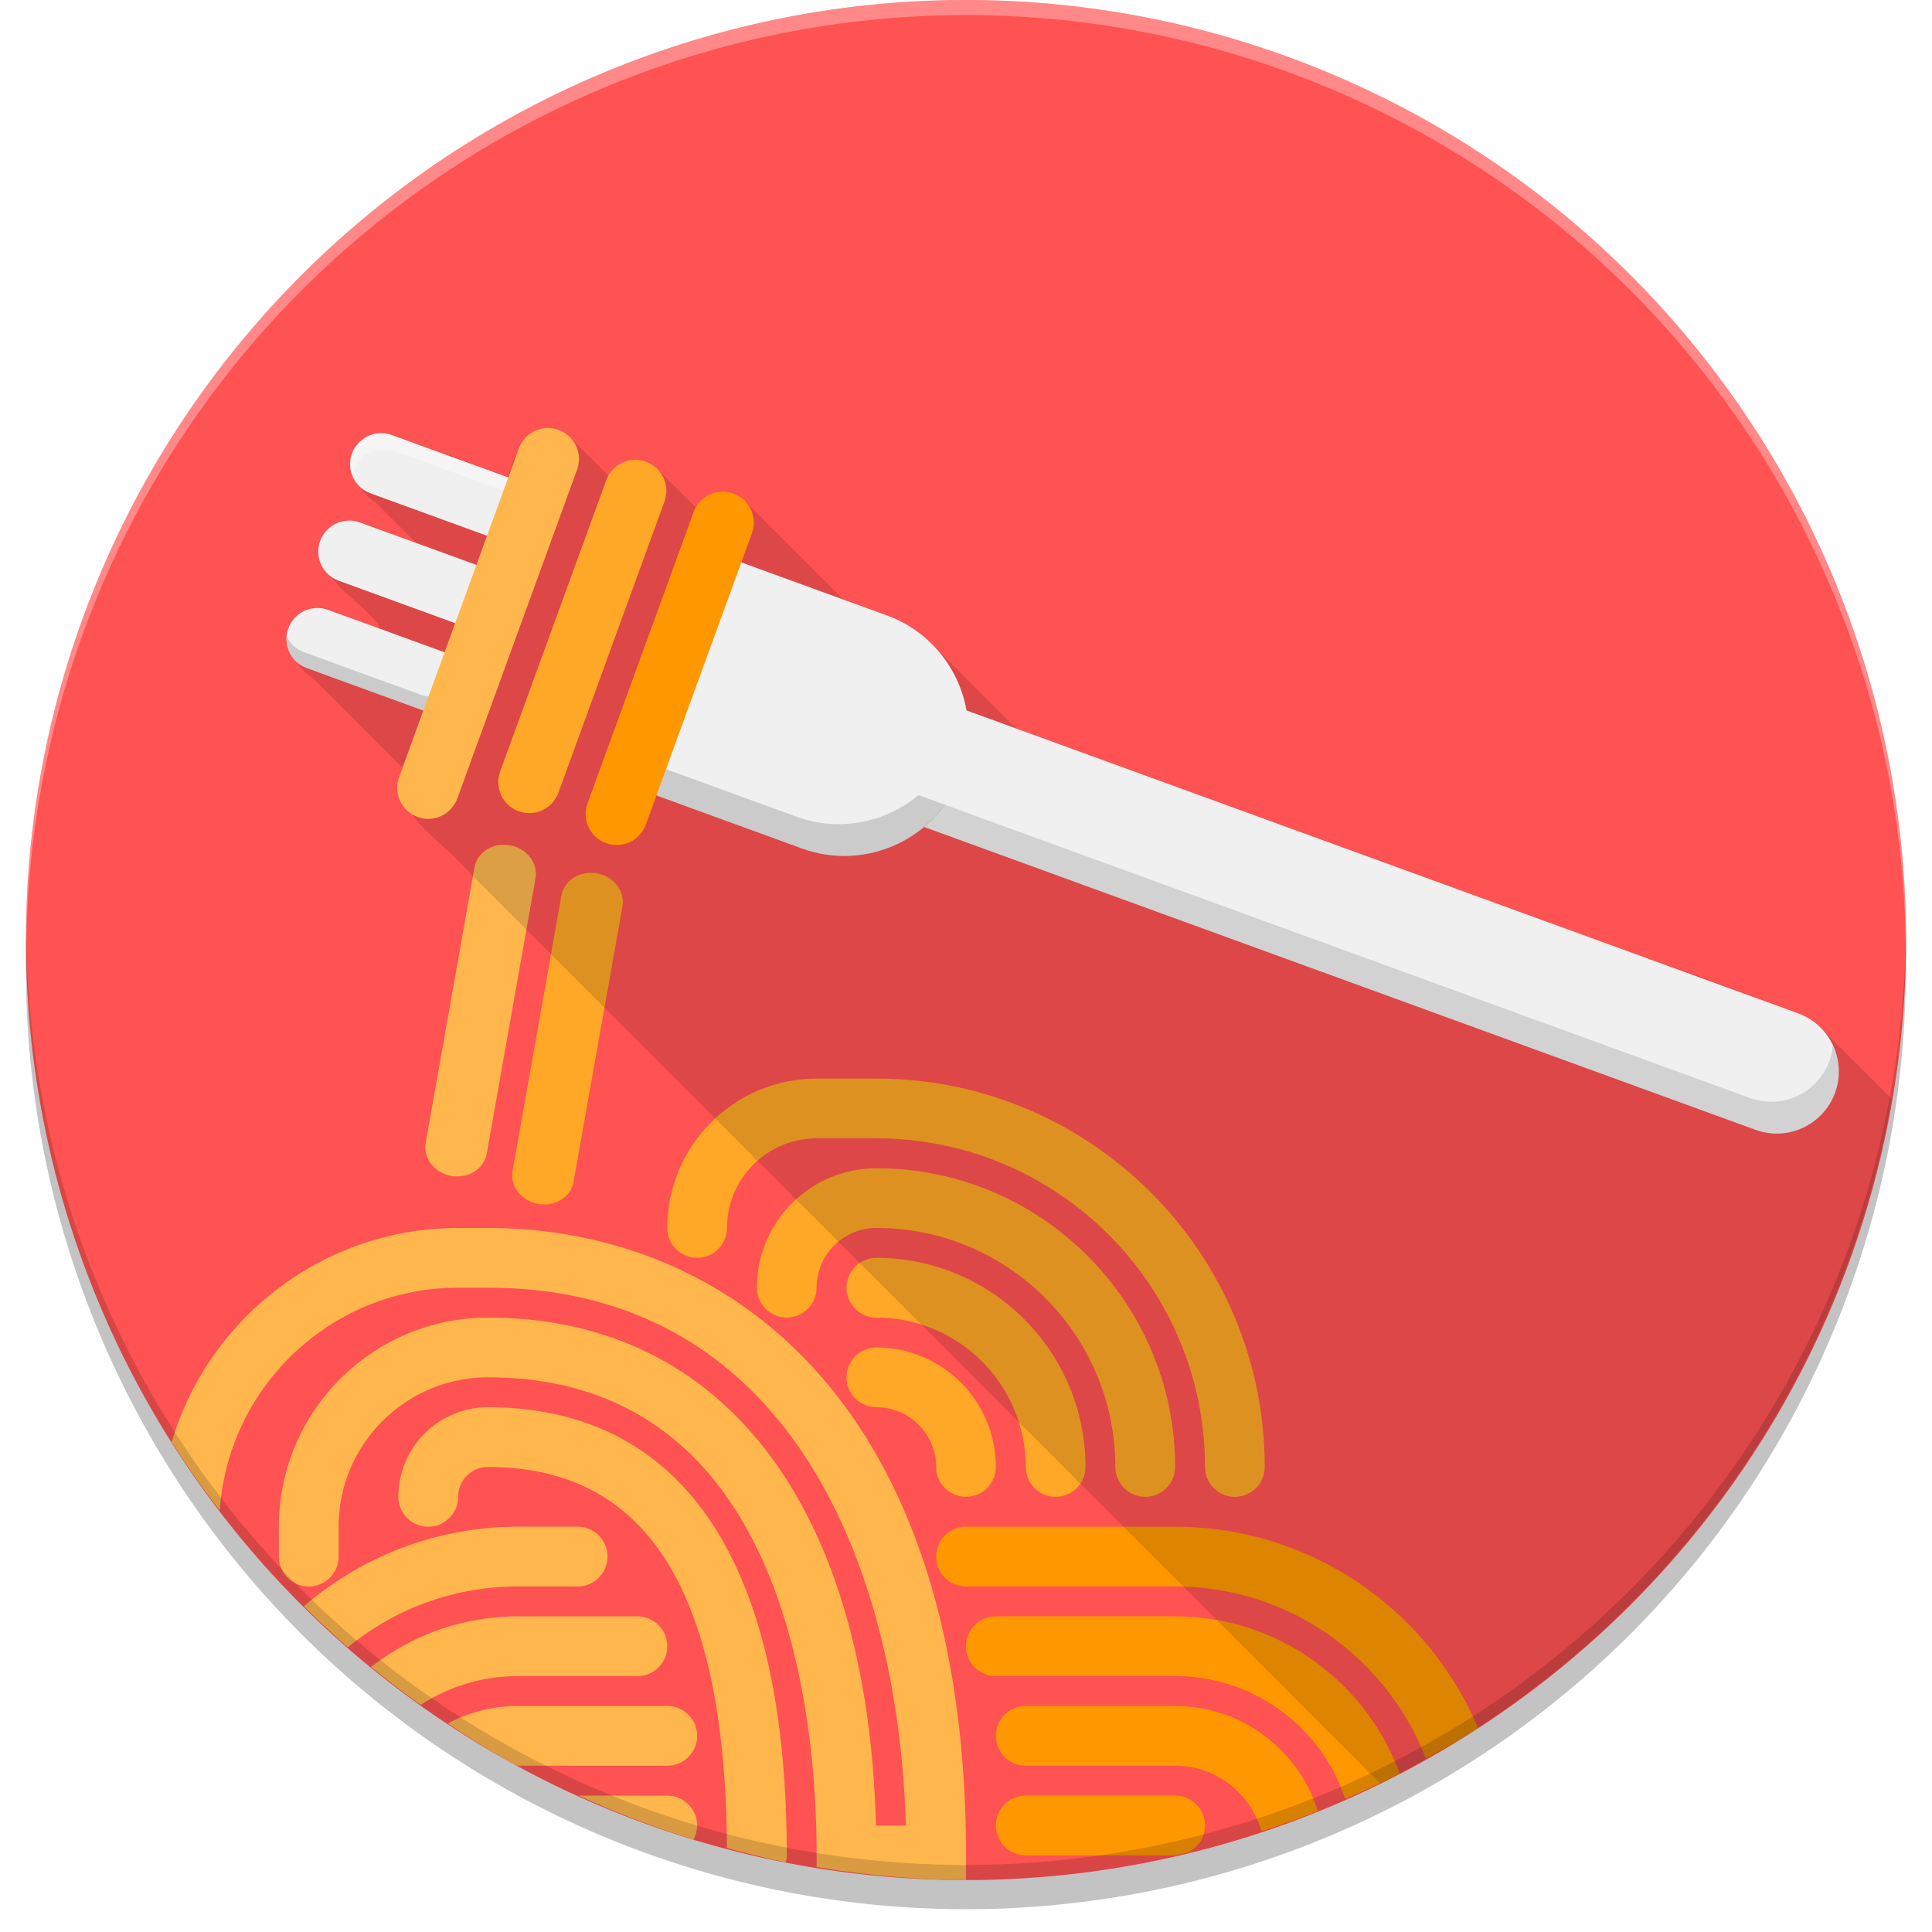 <?xml version="1.0" encoding="UTF-8" standalone="no"?>
<!-- Created with Inkscape (http://www.inkscape.org/) -->

<svg
   xmlns:dc="http://purl.org/dc/elements/1.1/"
   xmlns:cc="http://creativecommons.org/ns#"
   xmlns:rdf="http://www.w3.org/1999/02/22-rdf-syntax-ns#"
   xmlns:svg="http://www.w3.org/2000/svg"
   xmlns="http://www.w3.org/2000/svg"
   xmlns:sodipodi="http://sodipodi.sourceforge.net/DTD/sodipodi-0.dtd"
   xmlns:inkscape="http://www.inkscape.org/namespaces/inkscape"
   inkscape:export-ydpi="72"
   inkscape:export-xdpi="72"
   inkscape:export-filename="/home/starlord/ic_launcher192_v4.png"
   sodipodi:docname="UNCmorfi-icon-v2.0.svg"
   inkscape:version="0.92.1 r"
   id="SVGRoot"
   version="1.1"
   viewBox="0 0 256 256"
   height="256px"
   width="256px">
  <sodipodi:namedview
     inkscape:showpageshadow="false"
     showborder="true"
     inkscape:guide-bbox="true"
     showguides="false"
     inkscape:grid-bbox="true"
     inkscape:window-maximized="1"
     inkscape:window-y="0"
     inkscape:window-x="0"
     inkscape:window-height="1001"
     inkscape:window-width="1920"
     showgrid="false"
     inkscape:current-layer="layer5"
     inkscape:document-units="px"
     inkscape:cy="79.291933"
     inkscape:cx="134.72946"
     inkscape:zoom="2.282106"
     inkscape:pageshadow="2"
     inkscape:pageopacity="0.0"
     borderopacity="1.0"
     bordercolor="#666666"
     pagecolor="#ffffff"
     id="base"
     inkscape:measure-start="-56.5,201"
     inkscape:measure-end="-58,201">
    <inkscape:grid
       id="grid4760"
       type="xygrid" />
    <sodipodi:guide
       position="128,128"
       orientation="0,1"
       id="guide4716"
       inkscape:locked="false" />
    <sodipodi:guide
       position="128,128"
       orientation="1,0"
       id="guide4718"
       inkscape:locked="false" />
  </sodipodi:namedview>
  <defs
     id="defs5158">
    <filter
       inkscape:collect="always"
       style="color-interpolation-filters:sRGB"
       id="filter4533"
       x="-0.012"
       width="1.024"
       y="-0.012"
       height="1.024">
      <feGaussianBlur
         inkscape:collect="always"
         stdDeviation="1.28"
         id="feGaussianBlur4535" />
    </filter>
  </defs>
  <g
     id="layer1"
     inkscape:groupmode="layer"
     inkscape:label="Fondo"
     style="display:inline">
    <path
       inkscape:export-ydpi="300"
       inkscape:export-xdpi="300"
       inkscape:connector-curvature="0"
       style="color:#000000;clip-rule:nonzero;display:inline;overflow:visible;visibility:visible;opacity:1;isolation:auto;mix-blend-mode:normal;color-interpolation:sRGB;color-interpolation-filters:linearRGB;solid-color:#000000;solid-opacity:1;fill:#000000;fill-opacity:0.235;fill-rule:nonzero;stroke:none;stroke-width:1.073px;stroke-linecap:butt;stroke-linejoin:miter;stroke-miterlimit:4;stroke-dasharray:none;stroke-dashoffset:0;stroke-opacity:1;filter:url(#filter4533);color-rendering:auto;image-rendering:auto;shape-rendering:auto;text-rendering:auto;enable-background:accumulate"
       d="M 256,132 A 128,128 0 0 1 128,260 128,128 0 0 1 0,132 128,128 0 0 1 128,4 128,128 0 0 1 256,132 Z"
       id="path5171-34-36"
       transform="matrix(0.973,0,0,0.973,3.441,5.4601443e-7)" />
    <path
       inkscape:export-ydpi="300"
       inkscape:export-xdpi="300"
       inkscape:connector-curvature="0"
       style="color:#000000;clip-rule:nonzero;display:inline;overflow:visible;visibility:visible;opacity:1;isolation:auto;mix-blend-mode:normal;color-interpolation:sRGB;color-interpolation-filters:linearRGB;solid-color:#000000;solid-opacity:1;fill:#ff5252;fill-opacity:1;fill-rule:nonzero;stroke:none;stroke-width:1.045px;stroke-linecap:butt;stroke-linejoin:miter;stroke-miterlimit:4;stroke-dasharray:none;stroke-dashoffset:0;stroke-opacity:1;color-rendering:auto;image-rendering:auto;shape-rendering:auto;text-rendering:auto;enable-background:accumulate"
       d="M 252.559,124.559 A 124.559,124.559 0 0 1 128,249.118 124.559,124.559 0 0 1 3.441,124.559 124.559,124.559 0 0 1 128,2.8546014e-5 124.559,124.559 0 0 1 252.559,124.559 Z"
       id="path5171-34" />
  </g>
  <g
     inkscape:label="Fideos"
     id="layer6"
     inkscape:groupmode="layer"
     style="display:inline">
    <path
       style="display:inline;opacity:1;vector-effect:none;fill:#ffa726;fill-opacity:1;stroke-width:1.188;stroke-linecap:butt;stroke-linejoin:miter;stroke-miterlimit:4;stroke-dasharray:none;stroke-dashoffset:0;stroke-opacity:1"
       d="m 71.31,159.533 c -2.233,-0.397 -3.756,-2.349 -3.398,-4.368 l 6.478,-36.506 c 0.358,-2.019 2.46,-3.329 4.693,-2.934 2.233,0.397 3.756,2.349 3.398,4.368 l -6.478,36.506 c -0.358,2.019 -2.46,3.329 -4.693,2.934 z"
       id="path4782"
       inkscape:connector-curvature="0" />
    <path
       style="display:inline;opacity:1;vector-effect:none;fill:#ffb74d;fill-opacity:1;stroke-width:1.188;stroke-linecap:butt;stroke-linejoin:miter;stroke-miterlimit:4;stroke-dasharray:none;stroke-dashoffset:0;stroke-opacity:1"
       d="m 59.801,155.813 c -2.233,-0.396 -3.756,-2.348 -3.399,-4.367 l 6.467,-36.508 c 0.358,-2.019 2.459,-3.33 4.692,-2.935 2.233,0.396 3.756,2.348 3.399,4.367 l -6.467,36.508 c -0.358,2.019 -2.459,3.33 -4.692,2.935 z"
       id="path4780"
       inkscape:connector-curvature="0" />
    <path
       style="display:inline;opacity:1;vector-effect:none;fill:#ffa726;fill-opacity:1;stroke-width:1.251;stroke-linecap:butt;stroke-linejoin:miter;stroke-miterlimit:4;stroke-dasharray:none;stroke-dashoffset:0;stroke-opacity:1"
       d="m 108.207,142.919 c -10.914,0 -19.793,8.879 -19.793,19.793 0,2.189 1.774,3.959 3.959,3.959 2.185,0 3.957,-1.77 3.957,-3.959 0,-6.548 5.329,-11.875 11.877,-11.875 h 7.918 c 24.009,0 43.545,19.536 43.545,43.545 0,2.189 1.772,3.959 3.957,3.959 2.185,0 3.959,-1.77 3.959,-3.959 0,-28.376 -23.086,-51.463 -51.461,-51.463 z"
       id="path4842"
       inkscape:connector-curvature="0" />
    <path
       style="display:inline;opacity:1;vector-effect:none;fill:#ffa726;fill-opacity:1;stroke-width:1.251;stroke-linecap:butt;stroke-linejoin:miter;stroke-miterlimit:4;stroke-dasharray:none;stroke-dashoffset:0;stroke-opacity:1"
       d="m 116.127,154.798 c -8.733,0 -15.84,7.098 -15.84,15.83 0,2.189 1.779,3.955 3.965,3.955 2.185,0 3.955,-1.766 3.955,-3.955 0,-4.366 3.553,-7.92 7.92,-7.92 17.462,0 31.662,14.21 31.662,31.672 0,2.189 1.78,3.963 3.965,3.963 2.185,0 3.955,-1.774 3.955,-3.963 0,-21.828 -17.754,-39.582 -39.582,-39.582 z"
       id="path4840"
       inkscape:connector-curvature="0" />
    <path
       style="display:inline;opacity:1;vector-effect:none;fill:#ffb74d;fill-opacity:1;stroke-width:1.251;stroke-linecap:butt;stroke-linejoin:miter;stroke-miterlimit:4;stroke-dasharray:none;stroke-dashoffset:0;stroke-opacity:1"
       d="m 60.707,162.712 c -17.936,0 -33.113,11.995 -37.959,28.38 a 124.559,124.559 0 0 0 6.371,9.06 c 1.108,-16.464 14.849,-29.522 31.588,-29.522 h 3.959 c 39.381,0 54.332,36.087 55.361,71.256 H 116.072 C 114.963,199.651 95.923,174.589 64.662,174.589 c -15.28,0 -27.711,12.433 -27.711,27.709 v 3.959 c 0,2.189 1.774,3.959 3.959,3.959 2.185,0 3.959,-1.77 3.959,-3.959 v -3.959 c 0,-10.914 8.879,-19.793 19.793,-19.793 39.302,0 43.545,44.295 43.545,63.34 v 1.54 a 124.559,124.559 0 0 0 19.793,1.733 124.559,124.559 0 0 0 0.004,0 v -3.273 c 0,-61.292 -32.718,-83.133 -63.338,-83.133 z"
       id="path4838"
       inkscape:connector-curvature="0" />
    <path
       style="display:inline;opacity:1;vector-effect:none;fill:#ffa726;fill-opacity:1;stroke-width:1.251;stroke-linecap:butt;stroke-linejoin:miter;stroke-miterlimit:4;stroke-dasharray:none;stroke-dashoffset:0;stroke-opacity:1"
       d="m 116.125,166.671 c -2.185,0 -3.959,1.77 -3.959,3.959 0,2.189 1.774,3.959 3.959,3.959 10.914,0 19.793,8.879 19.793,19.793 0,2.189 1.774,3.959 3.959,3.959 2.185,0 3.957,-1.77 3.957,-3.959 0,-15.276 -12.429,-27.711 -27.709,-27.711 z"
       id="path4836"
       inkscape:connector-curvature="0" />
    <path
       style="display:inline;opacity:1;vector-effect:none;fill:#ffa726;fill-opacity:1;stroke-width:1.251;stroke-linecap:butt;stroke-linejoin:miter;stroke-miterlimit:4;stroke-dasharray:none;stroke-dashoffset:0;stroke-opacity:1"
       d="m 116.125,178.548 c -2.185,0 -3.959,1.768 -3.959,3.957 0,2.189 1.774,3.959 3.959,3.959 4.366,0 7.916,3.552 7.916,7.918 0,2.189 1.774,3.959 3.959,3.959 2.185,0 3.959,-1.77 3.959,-3.959 0,-8.733 -7.101,-15.834 -15.834,-15.834 z"
       id="path4834"
       inkscape:connector-curvature="0" />
    <path
       style="display:inline;opacity:1;vector-effect:none;fill:#ffb74d;fill-opacity:1;stroke-width:1.251;stroke-linecap:butt;stroke-linejoin:miter;stroke-miterlimit:4;stroke-dasharray:none;stroke-dashoffset:0;stroke-opacity:1"
       d="m 64.662,186.464 c -6.548,0 -11.877,5.329 -11.877,11.877 0,2.189 1.774,3.957 3.959,3.957 2.185,0 3.959,-1.768 3.959,-3.957 0,-2.185 1.778,-3.959 3.959,-3.959 21.105,0 31.462,16.522 31.659,50.482 a 124.559,124.559 0 0 0 7.81,1.904 c 0.071,-0.298 0.118,-0.604 0.118,-0.924 0,-49.076 -21.527,-59.381 -39.586,-59.381 z"
       id="path4832"
       inkscape:connector-curvature="0" />
    <path
       style="display:inline;opacity:1;vector-effect:none;fill:#ffb74d;fill-opacity:1;stroke-width:1.251;stroke-linecap:butt;stroke-linejoin:miter;stroke-miterlimit:4;stroke-dasharray:none;stroke-dashoffset:0;stroke-opacity:1"
       d="m 68.621,202.298 c -10.826,0 -20.735,3.982 -28.361,10.545 a 124.559,124.559 0 0 0 5.827,5.428 c 6.144,-5.03 13.993,-8.055 22.534,-8.055 h 7.916 c 2.185,0 3.959,-1.77 3.959,-3.959 0,-2.189 -1.774,-3.959 -3.959,-3.959 z"
       id="path4830"
       inkscape:connector-curvature="0" />
    <path
       style="display:inline;opacity:1;vector-effect:none;fill:#ff9800;fill-opacity:1;stroke-width:1.251;stroke-linecap:butt;stroke-linejoin:miter;stroke-miterlimit:4;stroke-dasharray:none;stroke-dashoffset:0;stroke-opacity:1"
       d="m 128,202.298 c -2.185,0 -3.959,1.77 -3.959,3.959 0,2.189 1.774,3.959 3.959,3.959 h 27.711 c 15.123,0 28.069,9.478 33.23,22.804 a 124.559,124.559 0 0 0 6.913,-4.045 c -6.605,-15.658 -22.111,-26.677 -40.143,-26.677 z"
       id="path4828"
       inkscape:connector-curvature="0" />
    <path
       style="display:inline;opacity:1;vector-effect:none;fill:#ffb74d;fill-opacity:1;stroke-width:1.251;stroke-linecap:butt;stroke-linejoin:miter;stroke-miterlimit:4;stroke-dasharray:none;stroke-dashoffset:0;stroke-opacity:1"
       d="m 68.621,214.175 c -7.334,0 -14.09,2.513 -19.464,6.715 a 124.559,124.559 0 0 0 6.588,5.008 c 3.712,-2.405 8.133,-3.805 12.877,-3.805 h 15.834 c 2.185,0 3.959,-1.77 3.959,-3.959 0,-2.189 -1.774,-3.959 -3.959,-3.959 z"
       id="path4826"
       inkscape:connector-curvature="0" />
    <path
       style="display:inline;opacity:1;vector-effect:none;fill:#ff9800;fill-opacity:1;stroke-width:1.251;stroke-linecap:butt;stroke-linejoin:miter;stroke-miterlimit:4;stroke-dasharray:none;stroke-dashoffset:0;stroke-opacity:1"
       d="m 131.959,214.175 c -2.185,0 -3.959,1.77 -3.959,3.959 0,2.189 1.774,3.959 3.959,3.959 h 23.752 c 10.486,0 19.396,6.829 22.538,16.271 a 124.559,124.559 0 0 0 7.222,-3.355 c -4.435,-12.143 -16.102,-20.835 -29.76,-20.835 z"
       id="path4824"
       inkscape:connector-curvature="0" />
    <path
       style="display:inline;opacity:1;vector-effect:none;fill:#ffb74d;fill-opacity:1;stroke-width:1.251;stroke-linecap:butt;stroke-linejoin:miter;stroke-miterlimit:4;stroke-dasharray:none;stroke-dashoffset:0;stroke-opacity:1"
       d="m 68.621,226.05 c -3.358,0 -6.521,0.846 -9.294,2.328 a 124.559,124.559 0 0 0 9.172,5.595 c 0.041,-4.2e-4 0.081,-0.006 0.122,-0.006 H 88.414 c 2.185,0 3.959,-1.77 3.959,-3.959 0,-2.189 -1.774,-3.959 -3.959,-3.959 z"
       id="path4822"
       inkscape:connector-curvature="0" />
    <path
       style="display:inline;opacity:1;vector-effect:none;fill:#ff9800;fill-opacity:1;stroke-width:1.251;stroke-linecap:butt;stroke-linejoin:miter;stroke-miterlimit:4;stroke-dasharray:none;stroke-dashoffset:0;stroke-opacity:1"
       d="m 135.918,226.05 c -2.185,0 -3.959,1.77 -3.959,3.959 0,2.189 1.774,3.959 3.959,3.959 h 19.793 c 5.438,0 10.025,3.681 11.427,8.678 a 124.559,124.559 0 0 0 7.483,-2.657 C 172.118,231.925 164.588,226.05 155.711,226.05 Z"
       id="path4820"
       inkscape:connector-curvature="0" />
    <path
       style="display:inline;opacity:1;vector-effect:none;fill:#ffb74d;fill-opacity:1;stroke-width:1.251;stroke-linecap:butt;stroke-linejoin:miter;stroke-miterlimit:4;stroke-dasharray:none;stroke-dashoffset:0;stroke-opacity:1"
       d="m 76.681,237.927 a 124.559,124.559 0 0 0 15.213,5.808 c 0.295,-0.554 0.479,-1.177 0.479,-1.849 0,-2.189 -1.774,-3.959 -3.959,-3.959 z"
       id="path4818"
       inkscape:connector-curvature="0" />
    <path
       style="display:inline;opacity:1;vector-effect:none;fill:#ff9800;fill-opacity:1;stroke-width:1.251;stroke-linecap:butt;stroke-linejoin:miter;stroke-miterlimit:4;stroke-dasharray:none;stroke-dashoffset:0;stroke-opacity:1"
       d="m 135.918,237.927 c -2.185,0 -3.959,1.77 -3.959,3.959 0,2.189 1.774,3.959 3.959,3.959 h 19.759 a 124.559,124.559 0 0 0 1.703,-0.382 c 1.348,-0.63 2.29,-1.988 2.29,-3.577 0,-2.189 -1.774,-3.959 -3.959,-3.959 z"
       id="path4974"
       inkscape:connector-curvature="0" />
  </g>
  <g
     style="display:inline"
     inkscape:label="Sombra"
     id="layer4"
     inkscape:groupmode="layer">
    <path
       style="display:inline;fill:#000000;fill-opacity:0.134;stroke-width:1.298"
       d="m 72.405,56.711 c -3.131,0.961 -4.318,3.741 -5.232,6.753 -5.375,-2.492 -11.212,-4.481 -16.881,-6.063 -5.723,0.724 -3.922,7.062 -0.384,9.305 1.745,1.745 3.49,3.491 5.236,5.236 -4.057,-0.974 -9.937,-5.66 -12.725,-0.262 -0.64,4.928 4.826,7.396 7.542,10.881 1.695,2.188 -5.935,-2.324 -8.106,-1.998 -5.721,0.722 -3.924,7.058 -0.388,9.302 3.987,3.987 7.974,7.974 11.961,11.961 -0.266,0.798 -0.536,1.595 -0.794,2.395 1.481,4.96 6.642,7.851 9.925,11.788 40.1,40.097 80.198,80.197 120.296,120.296 a 124.559,124.559 0 0 0 67.786,-90.724 c -3.147,-3.147 -6.295,-6.295 -9.442,-9.442 -11.186,-5.835 -23.781,-9 -35.542,-13.743 -23.665,-8.62 -47.33,-17.239 -70.996,-25.86 -3.804,-3.806 -7.612,-7.608 -11.415,-11.415 -3.541,-2.578 -7.528,-4.323 -11.643,-5.829 -4.302,-4.302 -8.603,-8.604 -12.905,-12.905 L 97.18,65.393 95.566,65.148 c -1.413,0.433 -2.426,1.239 -3.203,2.266 -1.749,-1.749 -3.497,-3.497 -5.246,-5.246 l -1.519,-0.994 -1.614,-0.243 c -1.413,0.433 -2.426,1.24 -3.203,2.266 -1.749,-1.749 -3.498,-3.498 -5.248,-5.248 l -1.519,-0.992 z"
       id="path19704"
       inkscape:connector-curvature="0" />
  </g>
  <g
     inkscape:groupmode="layer"
     id="layer3"
     inkscape:label="Tenedor"
     style="display:inline">
    <path
       id="path37-9"
       d="m 60.315,82.572 -15.441,-5.625 c -2.131,-0.776 -3.232,-3.132 -2.454,-5.266 0.778,-2.135 3.136,-3.23 5.266,-2.454 l 15.441,5.625 c 2.131,0.776 3.232,3.132 2.454,5.266 -0.778,2.135 -3.136,3.23 -5.266,2.454 z"
       style="fill:#f0f0f0;fill-opacity:1;stroke-width:1.298"
       inkscape:connector-curvature="0" />
    <path
       id="path39-8"
       d="M 56.097,94.152 40.655,88.528 c -2.131,-0.776 -3.232,-3.132 -2.454,-5.266 0.778,-2.135 3.136,-3.23 5.266,-2.454 l 15.441,5.625 c 2.131,0.776 3.232,3.132 2.454,5.266 -0.778,2.135 -3.136,3.23 -5.266,2.454 z"
       style="fill:#f0f0f0;fill-opacity:1;stroke-width:1.298"
       inkscape:connector-curvature="0" />
    <path
       id="path41-2"
       d="M 64.533,70.991 49.092,65.366 c -2.131,-0.776 -3.232,-3.132 -2.454,-5.266 0.778,-2.135 3.136,-3.23 5.266,-2.454 l 15.441,5.624 c 2.131,0.776 3.232,3.132 2.454,5.266 -0.778,2.135 -3.136,3.23 -5.266,2.454 z"
       style="fill:#f0f0f0;fill-opacity:1;stroke-width:1.298"
       inkscape:connector-curvature="0" />
    <path
       id="path45-2"
       d="m 128,94.108 -5.624,15.441 110.246,40.157 c 4.266,1.554 8.979,-0.643 10.533,-4.908 v 0 c 1.554,-4.266 -0.643,-8.979 -4.908,-10.533 z"
       style="display:inline;fill:#f0f0f0;fill-opacity:1;stroke-width:1.298"
       inkscape:connector-curvature="0"
       sodipodi:nodetypes="ccccccc" />
    <path
       inkscape:connector-curvature="0"
       style="fill:#f0f0f0;fill-opacity:1;stroke-width:1.298"
       d="m 94.367,73.113 23.162,8.436 c 8.493,3.093 12.91,12.573 9.817,21.066 v 0 c -3.093,8.493 -12.573,12.91 -21.065,9.817 l -23.162,-8.437 z"
       id="path43-6" />
    <path
       style="display:inline;fill:#ffffff;fill-opacity:0.313;stroke-width:1.298"
       d="m 49.506,57.518 c -1.279,0.319 -2.381,1.248 -2.867,2.582 -0.393,1.079 -0.304,2.211 0.153,3.17 0.03,-0.355 0.09,-0.711 0.218,-1.062 0.778,-2.135 3.134,-3.231 5.265,-2.455 l 15.443,5.624 c 1.053,0.384 1.851,1.155 2.299,2.093 0.152,-1.803 -0.891,-3.553 -2.671,-4.202 L 51.904,57.646 c -0.799,-0.291 -1.63,-0.318 -2.398,-0.127 z"
       id="path41-2-0"
       inkscape:connector-curvature="0" />
    <path
       style="display:inline;fill:#2d2d2d;fill-opacity:0.156;stroke-width:1.298"
       d="m 125.168,106.619 c -0.817,1.093 -1.759,2.073 -2.793,2.93 l 110.247,40.158 c 4.266,1.554 8.979,-0.642 10.533,-4.908 0.781,-2.143 0.613,-4.4 -0.287,-6.312 -0.062,0.7 -0.204,1.403 -0.456,2.095 -1.554,4.266 -6.267,6.462 -10.533,4.908 z"
       id="path45-2-8"
       inkscape:connector-curvature="0" />
    <path
       style="display:inline;fill:#000000;fill-opacity:0.154;stroke-width:1.298"
       d="m 121.707,105.361 c -4.358,3.63 -10.486,4.924 -16.171,2.853 l -21.149,-7.705 -1.269,3.485 23.161,8.437 c 7.027,2.56 14.731,-0.022 18.933,-5.801 z"
       id="path43-6-8"
       inkscape:connector-curvature="0"
       sodipodi:nodetypes="ccccccc" />
    <path
       style="display:inline;fill:#000000;fill-opacity:0.156;stroke-width:1.298"
       d="m 37.984,84.327 c -0.151,1.802 0.892,3.553 2.671,4.202 l 15.443,5.624 c 2.131,0.776 4.488,-0.32 5.265,-2.455 0.393,-1.079 0.304,-2.215 -0.154,-3.174 -0.03,0.356 -0.089,0.713 -0.218,1.066 -0.778,2.135 -3.134,3.231 -5.265,2.455 L 40.283,86.42 C 39.229,86.036 38.431,85.265 37.984,84.327 Z"
       id="path39-8-4"
       inkscape:connector-curvature="0" />
  </g>
  <g
     inkscape:groupmode="layer"
     id="layer2"
     inkscape:label="Fideos Sup"
     style="display:inline">
    <path
       inkscape:connector-curvature="0"
       id="path4978"
       d="m 55.332,108.255 c -2.131,-0.776 -3.232,-3.132 -2.454,-5.266 L 68.751,59.41 c 0.778,-2.135 3.136,-3.23 5.266,-2.454 2.131,0.776 3.232,3.132 2.454,5.266 L 60.598,105.801 c -0.778,2.135 -3.135,3.23 -5.266,2.454 z"
       style="opacity:1;vector-effect:none;fill:#ffb74d;fill-opacity:1;stroke-width:1.251;stroke-linecap:butt;stroke-linejoin:miter;stroke-miterlimit:4;stroke-dasharray:none;stroke-dashoffset:0;stroke-opacity:1" />
    <path
       inkscape:connector-curvature="0"
       id="path4972"
       d="m 68.725,107.497 c -2.131,-0.776 -3.232,-3.132 -2.454,-5.266 L 80.332,63.628 c 0.778,-2.135 3.136,-3.23 5.266,-2.454 2.131,0.776 3.232,3.132 2.454,5.266 L 73.992,105.043 c -0.778,2.135 -3.135,3.23 -5.266,2.454 z"
       style="opacity:1;vector-effect:none;fill:#ffa726;fill-opacity:1;stroke-width:1.251;stroke-linecap:butt;stroke-linejoin:miter;stroke-miterlimit:4;stroke-dasharray:none;stroke-dashoffset:0;stroke-opacity:1" />
    <path
       inkscape:connector-curvature="0"
       id="path77-8"
       d="m 80.306,111.716 c -2.131,-0.776 -3.232,-3.132 -2.454,-5.266 l 14.061,-38.603 c 0.778,-2.135 3.136,-3.23 5.266,-2.454 2.131,0.776 3.232,3.132 2.454,5.266 l -14.061,38.603 c -0.778,2.135 -3.136,3.23 -5.266,2.454 z"
       style="opacity:1;vector-effect:none;fill:#ff9800;fill-opacity:1;stroke-width:1.251;stroke-linecap:butt;stroke-linejoin:miter;stroke-miterlimit:4;stroke-dasharray:none;stroke-dashoffset:0;stroke-opacity:1" />
  </g>
  <g
     style="display:inline"
     inkscape:label="Fondo Sup"
     id="layer5"
     inkscape:groupmode="layer">
    <path
       style="color:#000000;clip-rule:nonzero;display:inline;overflow:visible;visibility:visible;opacity:1;isolation:auto;mix-blend-mode:normal;color-interpolation:sRGB;color-interpolation-filters:linearRGB;solid-color:#000000;solid-opacity:1;fill:#000000;fill-opacity:0.156;fill-rule:nonzero;stroke:none;stroke-width:1.045px;stroke-linecap:butt;stroke-linejoin:miter;stroke-miterlimit:4;stroke-dasharray:none;stroke-dashoffset:0;stroke-opacity:1;color-rendering:auto;image-rendering:auto;shape-rendering:auto;text-rendering:auto;enable-background:accumulate"
       d="M 252.518,123.389 A 124.559,124.559 0 0 1 128,247.117 124.559,124.559 0 0 1 3.482,123.729 124.559,124.559 0 0 0 3.441,124.559 124.559,124.559 0 0 0 128,249.117 a 124.559,124.559 0 0 0 124.559,-124.559 124.559,124.559 0 0 0 -0.041,-1.17 z"
       id="path5171-34-3"
       inkscape:connector-curvature="0" />
    <path
       style="color:#000000;clip-rule:nonzero;display:inline;overflow:visible;visibility:visible;opacity:1;isolation:auto;mix-blend-mode:normal;color-interpolation:sRGB;color-interpolation-filters:linearRGB;solid-color:#000000;solid-opacity:1;fill:#ffffff;fill-opacity:0.314;fill-rule:nonzero;stroke:none;stroke-width:1.045px;stroke-linecap:butt;stroke-linejoin:miter;stroke-miterlimit:4;stroke-dasharray:none;stroke-dashoffset:0;stroke-opacity:1;color-rendering:auto;image-rendering:auto;shape-rendering:auto;text-rendering:auto;enable-background:accumulate"
       d="M 128,0 A 124.559,124.559 0 0 0 3.441,124.559 124.559,124.559 0 0 0 3.482,125.729 124.559,124.559 0 0 1 128,2 a 124.559,124.559 0 0 1 124.518,123.389 124.559,124.559 0 0 0 0.041,-0.83 A 124.559,124.559 0 0 0 128,0 Z"
       id="path5171-34-5"
       inkscape:connector-curvature="0" />
  </g>
</svg>
